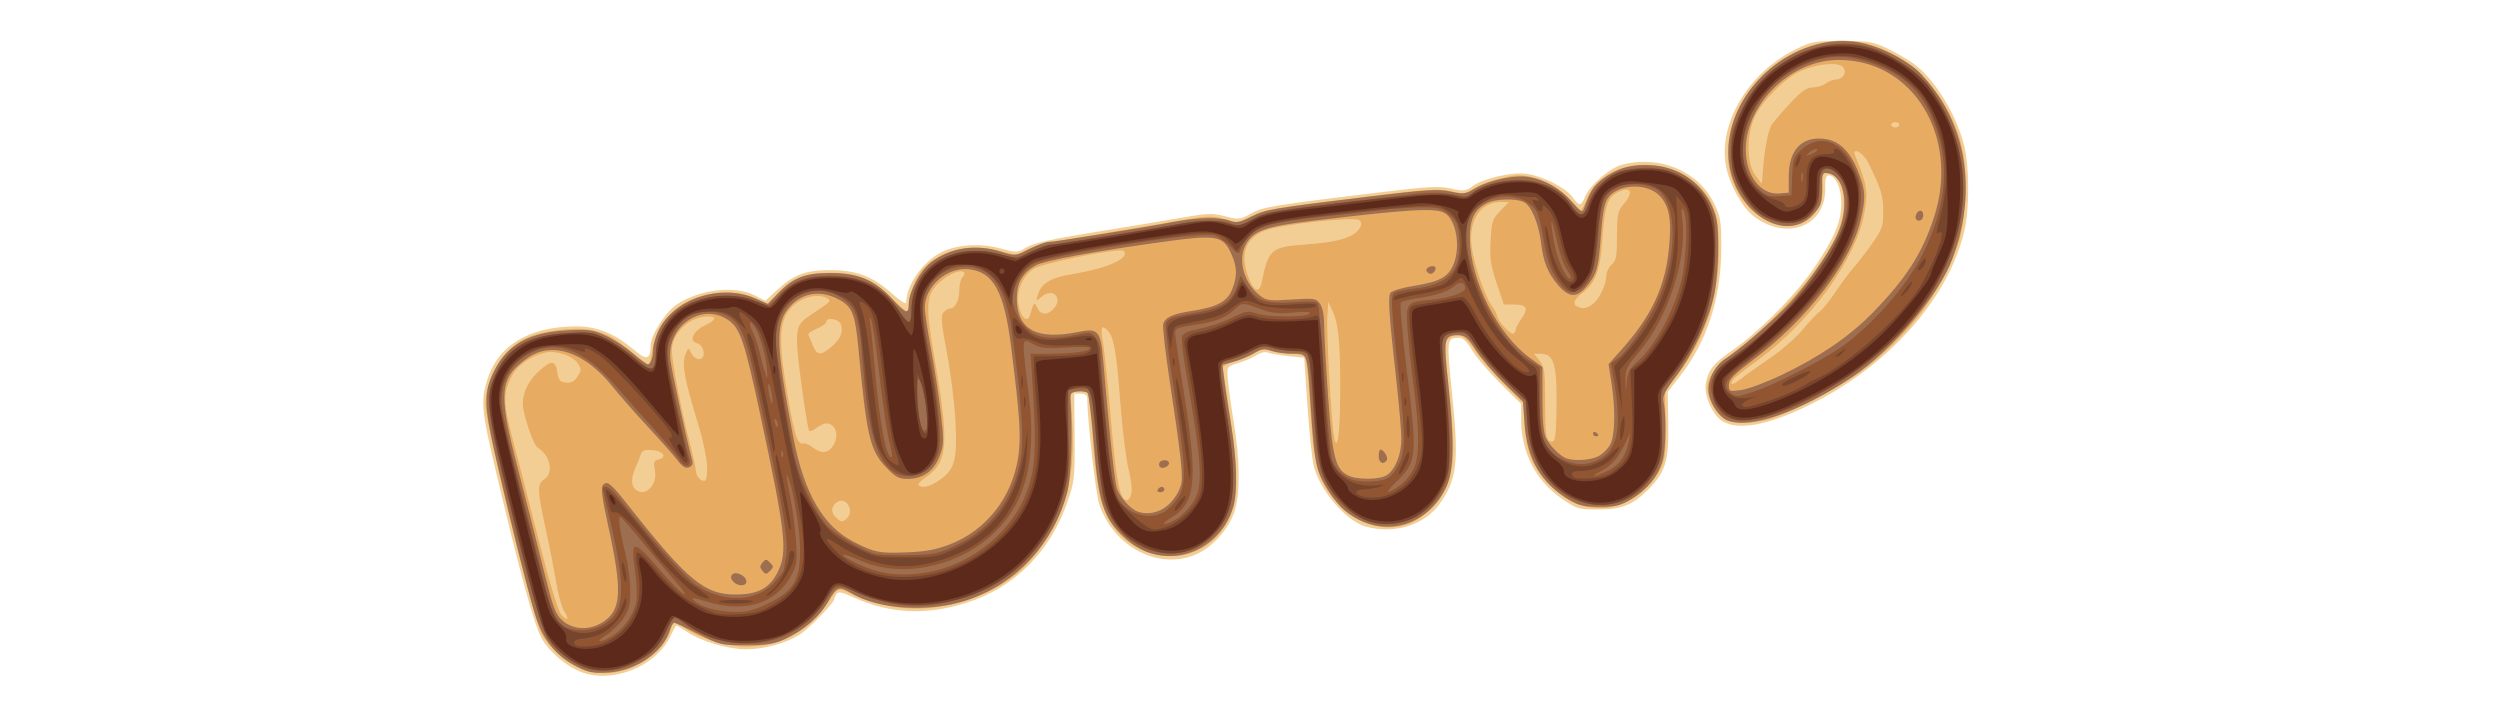 <?xml version="1.0" encoding="UTF-8" standalone="no"?>
<!-- Created with Inkscape (http://www.inkscape.org/) -->

<svg
   version="1.1"
   id="svg1"
   width="939"
   height="266"
   viewBox="0 0 939 266"
   xmlns="http://www.w3.org/2000/svg"
   xmlns:svg="http://www.w3.org/2000/svg">
  <defs
     id="defs1" />
  <g
     id="g1">
    <g
       id="g2"
       transform="translate(-4.042,2.081)">
      <path
         style="fill:#f2ce95"
         d="m 222.703,250.463 c -5.805,-2.14 -12.144,-7.443 -15.115,-12.645 -2.925,-5.121 -8.092,-23.969 -17.691,-64.529 -4.888,-20.655 -5.263,-24.603 -3.042,-32.081 4.005,-13.485 15.707,-20.669 33.721,-20.701 7.731,-0.014 14.523,2.776 21.685,8.906 4.636,3.968 6.069,3.588 6.12,-1.624 0.039,-3.94 5.648,-12.735 9.928,-15.567 8.501,-5.625 21.772,-7.159 29.192,-3.374 l 4.035,2.058 4.486,-4.135 c 6.186,-5.702 10.43,-7.322 19.365,-7.394 10.027,-0.08 16.22,2.18 23.326,8.514 3.121,2.782 5.677,4.459 5.68,3.728 0.027,-6.526 6.165,-15.346 13.164,-18.916 5.751,-2.934 14.641,-3.532 22.178,-1.492 6.208,1.68 6.378,1.673 9.951,-0.435 2.61,-1.54 9.496,-3.089 24.418,-5.493 11.431,-1.841 26.183,-4.286 32.783,-5.433 10.814,-1.879 12.528,-1.948 17.343,-0.695 5.102,1.328 5.535,1.283 9.616,-0.998 4.547,-2.541 7.621,-3.05 47.989,-7.939 18.719,-2.267 22.722,-2.485 27.207,-1.481 4.78,1.07 5.513,0.991 8.052,-0.861 4.047,-2.952 14.758,-5.431 20.242,-4.685 6.115,0.832 14.637,5.119 17.278,8.69 2.689,3.637 3.232,3.63 4.763,-0.067 1.756,-4.239 9.127,-10.686 13.656,-11.944 14.177,-3.936 29.085,2.314 34.915,14.638 2.426,5.129 2.66,6.673 2.601,17.208 -0.103,18.343 -5.413,34.615 -15.489,47.463 l -4.62,5.891 0.22,12.109 c 0.253,13.903 -1.105,18.253 -7.738,24.793 -5.801,5.72 -9.88,7.316 -18.692,7.316 -7.298,0 -7.93,-0.188 -13.5,-4.011 -9.842,-6.756 -15.343,-17.417 -15.343,-29.738 v -5.886 l -7.889,-7.815 c -4.339,-4.298 -9.107,-9.893 -10.595,-12.432 -1.899,-3.241 -3.348,-4.612 -4.861,-4.602 -4.683,0.033 -4.72,0.347 -2.565,21.388 2.607,25.445 1.827,32.01 -4.899,41.211 -5.737,7.848 -16.981,11.237 -27.546,8.304 -7.389,-2.052 -17.378,-13.736 -19.595,-22.919 -0.597,-2.475 -1.643,-12.6 -2.323,-22.5 l -1.236,-18 -5.995,-0.627 c -3.298,-0.345 -6.747,-0.941 -7.665,-1.326 -0.963,-0.403 -2.75,0.009 -4.224,0.974 -1.405,0.921 -4.479,2.252 -6.831,2.96 -4.256,1.28 -4.275,1.307 -3.998,5.652 0.153,2.401 1.164,9.766 2.246,16.366 2.375,14.487 2.52,26.304 0.409,33.413 -1.921,6.469 -8.175,13.614 -14.303,16.341 -14.057,6.257 -31.138,-2.494 -36.605,-18.755 -1.334,-3.966 -4.448,-31.411 -4.511,-39.75 -0.009,-1.182 -0.8,-1.75 -2.439,-1.75 h -2.426 l 0.126,16.25 c 0.119,15.303 -0.035,16.716 -2.628,24.25 -6.487,18.845 -19.99,32.363 -38.017,38.057 -15.193,4.8 -28.92,4.114 -42.555,-2.125 -4.218,-1.93 -5.606,-2.199 -6.235,-1.208 -0.445,0.701 -0.816,1.564 -0.824,1.917 -0.033,1.392 -9.602,11.204 -13.05,13.38 -5.13,3.239 -13.323,5.478 -20.041,5.478 -6.889,0 -17.019,-2.988 -22.252,-6.563 -2.105,-1.438 -3.962,-2.463 -4.127,-2.276 -0.165,0.186 -1.235,2.195 -2.378,4.463 -5.497,10.904 -21.466,17.247 -32.851,13.05 z m 428.533,-94.194 c -3.742,-2.033 -7.246,-9.644 -6.515,-14.15 0.82,-5.056 2.872,-7.712 9.414,-12.188 10.582,-7.24 24.912,-21.727 31.816,-32.164 7.502,-11.341 9.611,-16.504 9.675,-23.685 0.049,-5.494 -2.145,-10.293 -4.705,-10.293 -1.042,0 -1.393,1.264 -1.316,4.75 0.311,14.215 -14.246,20.061 -26.717,10.729 -4.46,-3.337 -9.383,-12.247 -10.607,-19.198 -2.813,-15.97 8.498,-34.863 26.086,-43.573 6.109,-3.025 7.108,-3.208 17.5,-3.208 9.891,0 11.613,0.278 16.797,2.707 3.177,1.489 7.705,4.092 10.063,5.785 7.945,5.706 16.376,19.459 19.156,31.248 1.899,8.056 1.891,23.499 -0.017,31.592 -6.184,26.234 -29.813,52.187 -60.578,66.538 -14.197,6.622 -24.151,8.315 -30.051,5.11 z"
         id="path7" />
      <path
         style="fill:#e8ab62"
         d="m 221.387,248.713 c -5.416,-2.446 -11.479,-8.087 -14.054,-13.073 -3.164,-6.128 -20.946,-78.753 -20.946,-85.547 0,-10.19 6.563,-21.009 15.261,-25.156 5.625,-2.682 17.892,-4.276 23.975,-3.116 5.96,1.137 8.874,2.692 15.757,8.408 3.021,2.509 5.806,4.561 6.189,4.561 0.383,0 1.008,-2.138 1.389,-4.75 0.933,-6.398 3.48,-11.159 8.298,-15.512 7.379,-6.667 21.785,-8.824 30.534,-4.573 l 4.456,2.165 4.405,-4.532 c 5.432,-5.589 10.056,-7.28 19.737,-7.215 9.549,0.064 15.923,2.741 22.554,9.473 2.679,2.72 5.225,4.945 5.658,4.945 0.433,0 0.788,-1.068 0.788,-2.374 0,-3.64 2.813,-10.796 5.284,-13.442 6.69,-7.165 17.921,-9.778 29.064,-6.762 6.203,1.679 6.381,1.672 9.932,-0.424 2.581,-1.523 9.574,-3.1 24.418,-5.506 11.441,-1.855 26.175,-4.306 32.742,-5.447 11.046,-1.92 12.331,-1.962 17.156,-0.559 5.093,1.481 5.333,1.455 10.208,-1.074 5.305,-2.752 7.464,-3.114 47.643,-7.982 18.788,-2.276 22.711,-2.488 27.246,-1.473 4.828,1.08 5.554,1.004 8.179,-0.866 3.077,-2.191 12.848,-5.09 17.155,-5.09 6.35,0 13.418,3.141 18.225,8.098 2.614,2.696 4.98,4.902 5.258,4.902 0.278,0 1.229,-1.81 2.115,-4.023 6.047,-15.113 29.642,-17.595 42.587,-4.48 5.388,5.459 7.187,11.737 7.022,24.503 -0.224,17.267 -5.215,32.274 -15.059,45.272 l -5.128,6.772 0.204,12.228 c 0.165,9.872 -0.139,12.999 -1.574,16.228 -3.81,8.57 -13.86,15.471 -22.561,15.49 -7.209,0.016 -12.048,-2.033 -18.157,-7.689 -7.242,-6.705 -9.992,-12.815 -10.685,-23.736 l -0.511,-8.065 -7.239,-7.182 c -3.981,-3.95 -8.902,-9.687 -10.935,-12.75 -3.859,-5.814 -6.391,-6.92 -9.886,-4.318 -1.569,1.168 -1.546,2.526 0.343,20.75 2.184,21.066 1.947,27.602 -1.282,35.242 -2.213,5.237 -8.161,11.19 -13.343,13.356 -8.419,3.518 -18.822,1.085 -25.922,-6.063 -8.963,-9.024 -10.47,-14.339 -12.056,-42.534 -0.387,-6.875 -1.15,-13.062 -1.696,-13.75 -0.546,-0.688 -2.895,-1.25 -5.221,-1.25 -2.326,0 -5.638,-0.491 -7.361,-1.092 -2.625,-0.915 -3.662,-0.768 -6.399,0.909 -1.797,1.1 -5.179,2.509 -7.517,3.131 -2.337,0.622 -4.249,1.675 -4.247,2.341 10e-4,0.666 1.126,8.382 2.5,17.145 4.078,26.02 3.114,36.981 -3.983,45.272 -11.552,13.496 -33.548,10.013 -41.991,-6.649 -2.952,-5.825 -4.207,-12.793 -5.588,-31.028 -0.603,-7.959 -1.313,-14.821 -1.577,-15.25 -0.265,-0.429 -1.871,-0.779 -3.569,-0.779 h -3.087 l 0.674,12.25 c 1.118,20.31 -2.386,33.72 -12.328,47.177 -7.1,9.611 -15.846,15.586 -28.554,19.509 -14.297,4.412 -28.19,3.561 -41.5,-2.542 -6.194,-2.84 -4.893,-3.47 -11.041,5.346 -6.123,8.781 -17.332,14.261 -29.17,14.261 -6.707,0 -16.909,-3.004 -21.987,-6.474 -4.559,-3.116 -5.431,-3.146 -6.166,-0.216 -2.125,8.467 -14.261,16.708 -24.547,16.667 -3.436,-0.013 -7.325,-0.805 -10.09,-2.055 z m -5.446,-21.201 c -0.883,-1.348 -2.23,-6.225 -2.993,-10.837 -0.763,-4.612 -2.551,-13.709 -3.974,-20.215 -3.132,-14.319 -3.211,-16.8 -0.587,-18.438 3.734,-2.332 2.375,-9.119 -2.395,-11.96 -1.623,-0.966 -5.605,-12.688 -5.605,-16.498 0,-4.406 2.348,-8.994 6.445,-12.591 4.444,-3.902 5.882,-3.705 6.555,0.897 0.411,2.815 0.976,3.475 3.187,3.731 1.982,0.229 3.128,-0.362 4.365,-2.25 1.548,-2.362 1.553,-2.751 0.065,-5.021 -1.878,-2.866 -8.248,-4.901 -12.33,-3.939 -5.091,1.201 -10.026,4.59 -12.128,8.329 -3.583,6.375 -3.599,10.393 -0.094,23.571 1.755,6.6 6.193,23.789 9.86,38.198 4.229,16.614 7.35,26.951 8.532,28.256 2.437,2.693 3.146,1.897 1.096,-1.231 z M 322.187,192.59 c 2.865,-2.865 -0.311,-8.227 -3.634,-6.135 -2.307,1.453 -2.57,3.788 -0.645,5.713 1.937,1.937 2.689,2.011 4.279,0.421 z m 106.796,-9.326 c 0.349,-1.389 -0.134,-5.552 -1.073,-9.25 -0.939,-3.698 -2.317,-14.824 -3.063,-24.724 -1.46,-19.394 -2.442,-24.91 -4.862,-27.331 -2.296,-2.296 -2.676,-1.145 -1.613,4.9 0.525,2.987 1.869,16.143 2.987,29.234 1.955,22.894 3.337,29.697 6.036,29.697 0.525,0 1.241,-1.137 1.589,-2.526 z m -180.007,-2.969 c 1.126,-1.719 1.438,-3.548 1.001,-5.878 -0.542,-2.887 -0.323,-3.463 1.493,-3.938 3.283,-0.859 1.698,-3.152 -2.418,-3.499 -2.838,-0.24 -3.818,0.104 -4.28,1.5 -0.329,0.996 -1.226,3.229 -1.992,4.962 -1.71,3.868 -1.774,6.568 -0.193,8.149 1.935,1.935 4.631,1.388 6.389,-1.296 z m 107.513,-1.774 c 6.126,-4.092 7.125,-7.457 6.452,-21.73 -0.324,-6.875 -1.77,-18.677 -3.214,-26.226 -2.139,-11.185 -2.39,-14.008 -1.36,-15.25 0.696,-0.838 1.869,-1.524 2.607,-1.524 1.878,0 3.413,-3.253 3.413,-7.234 0,-1.851 0.532,-3.898 1.183,-4.549 0.651,-0.651 0.897,-1.47 0.547,-1.82 -1.234,-1.234 -5.868,0.703 -9.377,3.919 -4.849,4.444 -5.158,8.6 -1.981,26.684 5.907,33.63 5.47,40.639 -2.891,46.32 -1.908,1.297 -3.172,2.655 -2.808,3.019 1.257,1.257 4.045,0.653 7.43,-1.609 z m -86.88,-5.837 c -0.153,-2.966 -1.585,-9.668 -3.182,-14.893 -5.221,-17.079 -6.365,-23.122 -5.018,-26.5 1.185,-2.973 1.206,-2.98 2.24,-0.75 0.574,1.238 1.905,2.25 2.958,2.25 2.797,0 2.057,-5.224 -0.845,-5.96 -3.118,-0.791 -1.366,-4.599 3.094,-6.726 4.15,-1.979 4.552,-3.314 1,-3.314 -6.884,0 -13.468,6.266 -13.468,12.817 0,4.029 3.512,22.208 6.576,34.042 1.333,5.148 2.424,10.12 2.424,11.05 0,2.052 2.035,4.254 3.462,3.746 0.592,-0.21 0.918,-2.686 0.759,-5.763 z m 47.332,-7.336 c 1.893,-2.889 1.59,-6.45 -0.668,-7.865 -1.639,-1.027 -3.026,-0.681 -6.088,1.515 -0.936,0.672 -1.923,1 -2.193,0.73 -0.807,-0.807 -4.593,-28.062 -4.599,-33.106 -0.008,-6.596 0.526,-7.472 7.202,-11.81 5.668,-3.683 5.847,-3.923 3.766,-5.036 -2.799,-1.498 -8.023,-0.522 -11.393,2.128 -5.889,4.632 -6.805,11.102 -4.055,28.646 3.023,19.291 4.564,24.725 6.792,23.949 0.65,-0.226 2.255,0.421 3.567,1.439 3.245,2.518 5.759,2.324 7.669,-0.592 z m 190.465,-17.776 c 0.156,-19.358 -0.525,-27.731 -2.623,-32.282 l -1.845,-4 -0.357,5.5 c -0.379,5.838 1.471,39.13 2.497,44.959 1.14,6.474 2.214,-0.065 2.327,-14.178 z m 81.208,6.968 c 0.472,-19.222 -0.638,-23.75 -5.823,-23.75 h -2.55 l 2.073,2.635 c 1.841,2.341 2.073,4.006 2.073,14.918 0,13.087 0.398,15.447 2.607,15.447 1.074,0 1.445,-2.119 1.62,-9.25 z M 316.257,128.246 c 3.419,-2.877 4.559,-5.531 3.63,-8.456 -0.665,-2.096 -5.5,-2.93 -5.5,-0.949 0,0.578 -1.606,1.722 -3.569,2.542 -1.963,0.82 -3.396,1.81 -3.185,2.199 0.211,0.389 0.962,2.17 1.667,3.958 1.545,3.915 2.971,4.06 6.957,0.706 z M 573.387,121.635 c 0,-0.57 0.935,-2.35 2.078,-3.956 2.785,-3.912 2.053,-5.39 -2.669,-5.39 H 568.887 l -2.7,-8 c -2.274,-6.737 -2.635,-9.25 -2.284,-15.917 0.384,-7.306 0.665,-8.174 3.646,-11.25 l 3.231,-3.333 -2.946,0.004 c -7.63,0.01 -12.215,6.794 -11.086,16.402 0.761,6.472 4.893,18.736 7.588,22.521 1.128,1.585 2.052,3.34 2.052,3.9 0,1.674 5.109,7.223 6.091,6.616 0.5,-0.309 0.909,-1.028 0.909,-1.598 z m -182.565,-5.095 c 1.566,-5.252 1.706,-5.401 2.823,-3 1.284,2.759 3.849,2.893 6.174,0.324 3.699,-4.087 -0.515,-8.095 -4.64,-4.412 -2.026,1.809 -2.047,1.799 -1.345,-0.662 1.277,-4.473 4.759,-6.598 12.99,-7.926 13.158,-2.123 21.902,-6.068 19.273,-8.696 -1.301,-1.301 -30.881,4.607 -33.928,6.776 -5.145,3.663 -7.095,10.266 -4.808,16.281 1.033,2.717 2.838,3.403 3.46,1.315 z m 211.357,-4.317 c 2.475,-1.734 5.208,-7.453 5.208,-10.9 0,-1.223 0.9,-3.037 2,-4.033 1.716,-1.553 2,-3.08 2,-10.761 0,-8.088 0.241,-9.237 2.5,-11.922 3.97,-4.718 2.717,-7.015 -2.387,-4.376 -3.723,1.925 -4.774,5.286 -5.648,18.058 -0.765,11.178 -2.629,16.083 -7.473,19.664 -3.154,2.332 -3.828,4.332 -1.742,5.174 2.177,0.878 3.246,0.704 5.542,-0.905 z m -124.266,-8.183 c 2.619,-12.758 3.353,-13.358 17.597,-14.388 11.4,-0.824 17.201,-2.654 19.285,-6.085 0.75,-1.235 0.705,-2.064 -0.162,-2.93 -1.507,-1.507 -29.663,1.582 -35.516,3.895 -7.016,2.774 -9.274,8.381 -6.586,16.358 2.137,6.343 4.448,7.695 5.381,3.149 z m 172.987,50.582 c -2.993,-2.354 -5.514,-7.413 -5.514,-11.066 0,-4.043 3.327,-8.501 9.965,-13.354 16.395,-11.984 34.301,-32.818 39.254,-45.674 3.92,-10.176 1.881,-20.677 -4.189,-21.574 -2.086,-0.308 -2.232,-0.025 -1.811,3.5 1.062,8.888 -4.66,16.354 -12.504,16.313 -12.308,-0.064 -22.88,-12.354 -23.069,-26.819 -0.26,-19.809 16.176,-38.585 36.983,-42.25 21.812,-3.842 44.972,14.206 50.951,39.705 2.303,9.82 1.537,27.554 -1.572,36.387 -6.523,18.536 -18.517,34.228 -36.509,47.768 -7.961,5.992 -28.675,16.522 -35.693,18.146 -7.562,1.75 -13.167,1.377 -16.294,-1.082 z m 18.013,-22.241 c 4.414,-3.012 9.945,-7.835 12.29,-10.718 2.345,-2.883 5.147,-5.86 6.226,-6.616 1.079,-0.756 3.823,-4.161 6.098,-7.566 2.275,-3.405 5.355,-7.542 6.846,-9.192 1.491,-1.65 4.579,-5.661 6.862,-8.913 3.778,-5.38 4.152,-6.467 4.152,-12.062 0,-5.936 -0.834,-8.616 -5.763,-18.513 -1.846,-3.708 -6.22,-5.879 -4.76,-2.363 4.415,10.635 4.836,13.172 3.501,21.099 -2.898,17.212 -19.802,40.71 -39.978,55.575 -9.051,6.668 -10,7.503 -10,8.796 0,0.626 1.462,-0.029 3.25,-1.456 1.788,-1.427 6.862,-5.059 11.276,-8.07 z m -2.824,-68.841 c 0.55,-8.833 1.974,-16.602 3.447,-18.803 0.9,-1.346 4.065,-5.034 7.032,-8.197 4.177,-4.452 6.064,-5.757 8.357,-5.782 1.629,-0.017 3.835,-0.692 4.903,-1.5 1.068,-0.808 2.7,-1.468 3.628,-1.468 2.785,0 4.435,-2.688 2.834,-4.617 -1.722,-2.075 -9.478,-1.391 -15.903,1.402 -5.64,2.452 -14.219,10.971 -17.154,17.035 -3.228,6.667 -3.241,17.425 -0.027,21.931 1.275,1.788 2.4,3.25 2.5,3.25 0.1,0 0.273,-1.462 0.384,-3.25 z m 51.298,-18.75 c 0,-0.55 -0.675,-1 -1.5,-1 -0.825,0 -1.5,0.45 -1.5,1 0,0.55 0.675,1 1.5,1 0.825,0 1.5,-0.45 1.5,-1 z"
         id="path6" />
      <path
         style="fill:#9e6e51"
         d="m 220.648,248.282 c -7.916,-4.02 -12.817,-10.224 -15.724,-19.902 -2.935,-9.775 -8.082,-30.309 -14.184,-56.59 -5.073,-21.848 -5.189,-26.443 -0.886,-34.935 4.846,-9.562 13.17,-14.115 27.147,-14.846 8.177,-0.428 9.705,-0.219 14.513,1.984 2.955,1.354 7.538,4.338 10.184,6.63 2.646,2.292 5.185,4.167 5.643,4.167 1.124,0 2.041,-2.586 2.068,-5.832 0.012,-1.468 0.857,-4.468 1.878,-6.668 5.556,-11.976 23.148,-17.976 36.218,-12.354 l 4.989,2.146 3.814,-3.969 c 5.667,-5.897 10.067,-7.618 19.546,-7.643 10.551,-0.028 16.756,2.594 23.436,9.903 5.074,5.552 6.091,5.802 6.108,1.5 0.016,-4.326 4.427,-12.416 8.436,-15.474 7.223,-5.509 16.688,-6.93 26.193,-3.934 5.305,1.672 5.324,1.67 10.602,-1 2.908,-1.471 6.181,-2.678 7.273,-2.68 2.326,-0.006 34.225,-5.104 46.346,-7.407 9.679,-1.839 17.827,-2.038 21.787,-0.532 2.31,0.878 3.626,0.63 7.815,-1.47 5.541,-2.779 7.595,-3.131 44.399,-7.6 21.843,-2.652 26.089,-2.917 30.606,-1.906 4.913,1.1 5.521,1.013 9.638,-1.376 5.165,-2.997 14.847,-4.982 19.857,-4.072 6.141,1.116 11.959,4.459 16.014,9.203 3.491,4.084 3.999,4.373 4.62,2.627 2.355,-6.624 3.689,-8.657 7.48,-11.403 5.482,-3.971 10.968,-5.398 18.468,-4.802 9.859,0.783 17.98,6.38 22.104,15.236 1.987,4.266 2.333,6.606 2.342,15.81 0.006,6.3 -0.659,13.803 -1.596,18 -2.13,9.547 -7.971,21.906 -14.315,30.286 -4.036,5.331 -5.032,7.359 -4.599,9.359 1.126,5.196 0.924,17.696 -0.358,22.197 -1.668,5.854 -5.938,11.075 -11.946,14.607 -3.898,2.292 -5.841,2.749 -11.676,2.749 -5.801,0 -7.785,-0.462 -11.584,-2.695 -10.376,-6.1 -15.691,-15.23 -16.632,-28.571 l -0.585,-8.295 -7.119,-6.928 c -3.916,-3.81 -8.685,-9.4 -10.599,-12.422 -2.983,-4.71 -3.926,-5.5 -6.607,-5.542 -5.387,-0.083 -5.647,1.118 -3.824,17.61 2.364,21.384 2.219,32.818 -0.493,38.952 -5.925,13.4 -20.357,19.031 -32.835,12.812 -5.539,-2.76 -8.696,-5.966 -12.842,-13.041 -3.441,-5.872 -4.007,-8.882 -5.331,-28.381 -1.516,-22.325 -1.079,-21 -6.917,-21 -2.657,0 -6.249,-0.494 -7.982,-1.098 -2.653,-0.925 -3.701,-0.773 -6.634,0.957 -1.916,1.131 -5.339,2.555 -7.606,3.165 l -4.122,1.11 0.703,5.683 c 0.387,3.125 1.558,10.858 2.604,17.183 2.099,12.697 2.442,24.533 0.874,30.177 -3.03,10.91 -13.085,18.843 -23.832,18.801 -7.134,-0.028 -12.748,-2.537 -18.464,-8.254 -6.696,-6.696 -8.45,-12.551 -10.196,-34.033 -0.809,-9.948 -1.866,-18.483 -2.351,-18.967 -0.484,-0.484 -2.173,-0.733 -3.752,-0.552 -2.373,0.271 -2.838,0.762 -2.68,2.828 0.904,11.782 0.323,29.206 -1.167,34.929 -5.01,19.253 -19.396,34.69 -37.948,40.718 -14.132,4.592 -33.215,3.384 -43.196,-2.735 -4.538,-2.782 -5.587,-2.418 -8.563,2.979 -3.107,5.635 -9.387,11.117 -16.399,14.316 -3.993,1.821 -6.734,2.249 -14.54,2.269 -9.357,0.024 -9.849,-0.092 -18.002,-4.226 -4.61,-2.337 -8.684,-4.25 -9.053,-4.25 -0.369,0 -1.159,1.478 -1.755,3.284 -2.646,8.016 -12.651,14.76 -22.896,15.431 -5.763,0.378 -7.391,0.074 -11.914,-2.223 z M 230.088,231.83 c 7.411,-4.519 7.869,-11.532 2.379,-36.448 -2.277,-10.334 -2.781,-14.249 -1.961,-15.237 1.572,-1.894 2.839,-0.856 9.942,8.145 21.883,27.733 28.3,33.016 40.011,32.937 8.339,-0.057 12.598,-2.344 15.678,-8.421 3.822,-7.54 3.061,-14.379 -6.62,-59.515 -5.913,-27.569 -7.479,-32.145 -12.05,-35.225 -10.01,-6.746 -23.2,2.552 -21.598,15.225 0.565,4.468 6.453,31.543 8.098,37.238 0.468,1.621 0.152,2.428 -1.146,2.926 -1.315,0.505 -2.478,-0.219 -4.363,-2.715 -1.414,-1.871 -6.354,-7.463 -10.977,-12.426 -4.624,-4.963 -10.693,-11.868 -13.487,-15.345 -10.389,-12.928 -22.715,-17.019 -31.837,-10.566 -10.567,7.475 -11.064,12.881 -3.766,40.899 2.864,10.993 7.16,27.863 9.546,37.488 3.872,15.615 4.67,17.796 7.41,20.25 3.787,3.391 9.935,3.721 14.741,0.79 z m 49.263,-15.583 c -0.894,-1.077 -0.963,-1.859 -0.23,-2.593 1.362,-1.362 5.265,0.617 5.265,2.67 0,1.933 -3.41,1.88 -5.035,-0.078 z m 11.077,-3.907 c -1.049,-1.264 -1.049,-1.837 0,-3.1 1.162,-1.4 1.436,-1.4 2.837,0 1.4,1.4 1.4,1.7 0,3.1 -1.4,1.4 -1.675,1.4 -2.837,0 z m 70.243,-9.891 c 13.722,-5.25 23.44,-17.557 25.782,-32.653 1.189,-7.664 0.724,-14.943 -2.682,-41.966 -2.565,-20.355 -6.602,-27.747 -15.711,-28.774 -8.333,-0.939 -16.674,6.344 -16.674,14.56 0,1.598 1.083,8.704 2.408,15.79 1.324,7.086 2.973,17.913 3.664,24.06 1.143,10.166 1.096,11.597 -0.523,15.835 -2.114,5.536 -6.267,8.48 -11.97,8.486 -3.322,0.003 -4.556,-0.658 -8.071,-4.327 -6.097,-6.363 -7.345,-11.72 -10.439,-44.79 -1.146,-12.251 -2.23,-15.22 -6.491,-17.776 -7.096,-4.258 -14.382,-3.369 -19.419,2.368 -5.413,6.165 -5.162,14.437 1.491,49.028 4.044,21.026 11.2,33.343 22.792,39.229 7.749,3.935 9.343,4.25 19.558,3.875 7.203,-0.265 11.141,-0.977 16.285,-2.945 z m 79.686,-13.144 c 3.284,-1.698 6.451,-5.827 7.359,-9.593 0.741,-3.074 -0.218,-11.652 -4.291,-38.38 -1.673,-10.977 -2.786,-20.765 -2.473,-21.751 0.798,-2.514 3.568,-3.77 10.738,-4.871 9.487,-1.457 13.307,-3.492 15.137,-8.066 2.024,-5.057 1.939,-8.419 -0.337,-13.43 -3.089,-6.802 -5.405,-7.222 -25.024,-4.537 -25.857,3.538 -45.308,7.129 -48.477,8.95 -4.935,2.835 -7.111,6.69 -7.05,12.489 0.122,11.608 7.435,15.617 22.842,12.523 7.866,-1.58 8.664,-0.646 9.678,11.329 2.088,24.654 4.095,43.656 4.95,46.869 0.921,3.461 4.968,8.154 7.976,9.249 2.762,1.005 6.075,0.716 8.971,-0.781 z m -1.471,-7.515 c 0.34,-0.55 1.041,-1 1.559,-1 0.518,0 0.941,0.45 0.941,1 0,0.55 -0.702,1 -1.559,1 -0.857,0 -1.281,-0.45 -0.941,-1 z m 0.5,-9.427 c 0,-0.928 0.855,-1.573 2.083,-1.573 2.437,0 2.093,2.337 -0.416,2.823 -0.987,0.191 -1.667,-0.319 -1.667,-1.25 z m 85.647,3.961 c 3.175,-2.224 5.353,-7.745 5.353,-13.573 0,-2.88 -0.866,-12.937 -1.924,-22.349 -2.693,-23.959 -3.157,-30.905 -2.168,-32.483 0.479,-0.765 4.472,-1.948 9.045,-2.681 9.453,-1.514 12.653,-3.262 14.631,-7.995 2.8,-6.702 0.973,-17.016 -3.433,-19.374 -3.623,-1.939 -13.133,-1.369 -49.419,2.961 -17.277,2.062 -21.956,3.64 -24.846,8.378 -3.524,5.779 -1.323,14.698 4.836,19.603 2.559,2.038 3.505,2.166 11.992,1.624 8.69,-0.555 9.301,-0.464 10.75,1.605 0.964,1.376 1.542,4.439 1.551,8.221 0.008,3.315 0.684,15.444 1.502,26.954 1.602,22.533 2.726,26.935 7.484,29.301 3.439,1.71 12.093,1.596 14.647,-0.193 z m -3.147,-7.035 c 0,-1.375 0.282,-2.5 0.628,-2.5 1.248,0 3.029,2.937 2.4,3.956 -1.199,1.94 -3.027,1.06 -3.027,-1.456 z m 17.996,-69.507 c -0.342,-0.554 0.101,-1.284 0.984,-1.624 1.915,-0.735 2.982,0.075 2.061,1.564 -0.83,1.344 -2.235,1.371 -3.045,0.059 z m 64.537,69.49 c 1.613,-0.834 3.616,-2.837 4.45,-4.45 1.801,-3.482 1.981,-13.159 0.431,-23.146 l -1.086,-6.996 4.336,-4.823 c 12.125,-13.488 17.222,-24.562 18.492,-40.178 0.774,-9.513 -0.044,-14.009 -3.239,-17.805 -4.605,-5.472 -16.212,-5.099 -19.974,0.642 -1.202,1.834 -1.953,5.961 -2.495,13.699 -0.862,12.325 -1.543,14.75 -5.44,19.381 -3.549,4.218 -6.488,4.121 -10.408,-0.344 -3.985,-4.539 -5.77,-8.884 -6.629,-16.141 -0.845,-7.137 -3.599,-13.784 -6.313,-15.236 -2.889,-1.546 -10.762,-1.342 -14.061,0.363 -4.725,2.443 -6.499,6.221 -6.363,13.551 0.291,15.637 10.439,35.708 22.514,44.527 l 4.75,3.469 v 12.051 c 0,8.402 0.425,12.869 1.405,14.752 1.549,2.977 5.263,6.642 7.595,7.494 2.982,1.09 9.162,0.674 12.033,-0.811 z M 602.387,160.731 c 0,-0.582 0.45,-0.781 1,-0.441 0.55,0.34 1,0.816 1,1.059 0,0.243 -0.45,0.441 -1,0.441 -0.55,0 -1,-0.477 -1,-1.059 z m 50.374,-4.926 c -2.728,-1.101 -5.937,-5.644 -6.798,-9.623 -1.008,-4.656 1.861,-10.88 6.27,-13.605 4.252,-2.628 14.307,-11.188 22.182,-18.884 6.667,-6.516 16.044,-19.646 19.707,-27.597 4.793,-10.403 2.972,-22.15 -3.585,-23.124 -1.999,-0.297 -2.15,0.107 -2.15,5.765 0,5.47 -0.328,6.442 -3.251,9.631 -11.326,12.358 -31.93,-2.718 -31.924,-23.359 0.007,-23.92 24.993,-45.068 48.695,-41.215 7.11,1.156 16.402,5.527 22.079,10.386 2.255,1.93 6.003,6.432 8.33,10.003 11.397,17.493 13.184,39.192 5.024,61.003 -5.049,13.494 -22.638,34.263 -37.455,44.227 -19.668,13.225 -38.632,19.822 -47.125,16.393 z m 20.461,-17.036 c 14.203,-6.785 25.535,-14.514 34.044,-23.221 12.743,-13.038 18.881,-22.608 23.255,-36.258 9.713,-30.309 -8.123,-59.227 -36.3,-58.855 -20.091,0.266 -37.958,20.814 -33.893,38.978 1.569,7.012 6.49,11.633 11.907,11.181 l 3.653,-0.305 0.003,-6.049 c 0.006,-9.945 4.838,-15.123 13.232,-14.177 5.858,0.66 10.038,4.831 13.134,13.107 2.524,6.747 2.598,9.012 0.57,17.62 -3.73,15.831 -20.044,37.046 -40.05,52.084 -7.578,5.696 -9.388,7.551 -9.388,9.622 0,2.479 0.157,2.544 4.67,1.926 2.569,-0.352 9.393,-2.896 15.164,-5.653 z m 50.342,-59.646 c 0.487,-2.509 2.823,-2.853 2.823,-0.416 0,1.228 -0.646,2.083 -1.573,2.083 -0.931,0 -1.441,-0.68 -1.25,-1.667 z"
         id="path5" />
      <path
         style="display:inline;fill:#915532"
         d="m 222.629,248.295 c -4.798,-2.085 -9.668,-6.07 -12.613,-10.32 -2.734,-3.946 -8.988,-26.596 -18.136,-65.686 -5.243,-22.402 -5.35,-26.184 -0.993,-35.09 4.523,-9.246 11.995,-13.302 26.044,-14.14 8.346,-0.498 9.657,-0.321 14.564,1.97 2.966,1.385 7.792,4.597 10.724,7.138 2.932,2.541 5.697,4.621 6.143,4.621 1.212,0 2.025,-2.717 2.025,-6.766 0,-4.876 3.426,-11.615 7.693,-15.132 6.992,-5.764 21.105,-7.738 29.166,-4.08 2.398,1.088 4.774,1.978 5.281,1.978 0.507,0 2.327,-1.602 4.046,-3.559 5.044,-5.745 10.025,-7.739 19.331,-7.74 11.823,-0.001 20.373,4.412 26.089,13.466 1.331,2.108 2.864,3.833 3.407,3.833 0.543,0 0.987,-2.039 0.987,-4.532 0,-15.86 15.122,-25.535 32.761,-20.96 6.777,1.758 6.8,1.757 11.265,-0.531 3.162,-1.62 10.485,-3.244 24.974,-5.539 11.275,-1.786 24.496,-3.965 29.381,-4.842 10.45,-1.878 17.092,-2.024 21.538,-0.474 2.796,0.975 3.831,0.792 7.899,-1.393 6.255,-3.36 4.039,-3.009 61.682,-9.764 5.631,-0.66 9.691,-0.589 13.709,0.24 4.992,1.03 5.941,0.969 7.55,-0.488 3.103,-2.809 10.414,-4.913 17.241,-4.962 8.366,-0.061 15.774,3.434 19.628,9.258 1.451,2.192 3.235,3.985 3.964,3.985 0.73,0 1.873,-1.823 2.541,-4.051 2.325,-7.759 9.657,-12.922 19.469,-13.709 11.332,-0.91 21.593,4.69 26.021,14.201 2.006,4.308 2.355,6.619 2.348,15.56 -0.013,18.305 -4.739,33.164 -14.855,46.71 l -5.618,7.522 0.356,11.907 c 0.335,11.205 0.201,12.224 -2.275,17.284 -9.381,19.174 -35.204,17.428 -44.777,-3.027 -2.267,-4.845 -3.131,-8.398 -3.559,-14.638 l -0.565,-8.24 -7.732,-7.568 c -4.253,-4.162 -9.17,-9.904 -10.926,-12.759 -2.781,-4.52 -3.611,-5.191 -6.417,-5.191 -1.773,0 -4.03,0.59 -5.015,1.31 -1.717,1.256 -1.721,1.955 -0.08,16.75 2.219,20.008 2.244,33.199 0.072,38.396 -2.619,6.269 -6.137,10.143 -11.751,12.94 -12.454,6.206 -25.426,1.08 -33.076,-13.071 -2.923,-5.407 -3.911,-11.976 -5.311,-35.326 -0.379,-6.325 -1.14,-12.062 -1.689,-12.75 -0.55,-0.688 -2.805,-1.25 -5.011,-1.25 -2.206,0 -5.732,-0.515 -7.834,-1.145 -3.416,-1.023 -4.386,-0.867 -9.116,1.464 -2.911,1.435 -6.531,2.859 -8.043,3.164 -3.426,0.691 -3.426,0.673 -0.247,20.951 4.02,25.649 3.038,35.634 -4.309,43.782 -12.993,14.411 -35.809,7.933 -41.796,-11.869 -0.806,-2.666 -2.147,-12.914 -2.981,-22.773 -0.833,-9.859 -1.744,-18.296 -2.025,-18.75 -0.837,-1.354 -8.379,-0.976 -8.499,0.425 -0.059,0.688 -0.025,8.225 0.076,16.75 0.168,14.2 -0.033,16.184 -2.407,23.657 -6.587,20.743 -22.617,34.664 -44.877,38.974 -10.501,2.033 -19.971,1.016 -30.041,-3.226 -10.05,-4.234 -9.68,-4.302 -14.149,2.603 -7.311,11.298 -19.353,16.948 -33.337,15.642 -6.465,-0.604 -15.18,-3.95 -19.845,-7.619 -1.42,-1.117 -2.959,-2.031 -3.42,-2.031 -0.461,0 -1.814,2.27 -3.007,5.043 -4.978,11.572 -20.651,18.24 -31.644,13.462 z m 11.836,-11.78 c 4.257,-2.869 7.673,-7.892 8.56,-12.588 0.378,-2.001 0.167,-7.219 -0.468,-11.596 -1.75,-12.053 -0.636,-12.032 9.747,0.189 3.379,3.977 7.143,7.761 8.363,8.409 1.391,0.738 0.44,-0.842 -2.546,-4.231 -2.621,-2.975 -8.165,-9.565 -12.321,-14.644 -4.156,-5.079 -8.023,-9.524 -8.594,-9.877 -1.22,-0.754 -0.483,4.819 1.932,14.612 0.882,3.575 1.616,9.425 1.632,13 0.024,5.441 -0.411,7.147 -2.668,10.469 -1.484,2.183 -4.389,4.993 -6.456,6.245 -2.067,1.251 -3.038,2.278 -2.156,2.281 0.881,0.003 3.12,-1.018 4.976,-2.269 z m -4.065,-3.854 c 8.65,-4.862 9.067,-13.217 2.107,-42.201 -2.517,-10.481 -2.458,-9.671 -0.704,-9.671 0.779,0 2.907,1.913 4.729,4.25 11.398,14.62 24.749,29.705 28.723,32.454 10.177,7.041 22.81,6.714 29.567,-0.765 1.961,-2.17 3.584,-4.282 3.608,-4.693 0.024,-0.411 0.42,-2.697 0.881,-5.08 1,-5.172 -0.575,-15.054 -7.912,-49.667 -5.66,-26.701 -7.105,-32.154 -9.668,-36.493 -2.438,-4.127 -7.539,-6.358 -13.101,-5.731 -5.668,0.639 -9.13,3.162 -12.055,8.783 -1.882,3.617 -2.196,5.37 -1.693,9.441 0.55,4.45 6.411,31.444 8.088,37.25 0.863,2.988 -2.062,3.093 -3.647,0.132 -0.624,-1.165 -4.802,-6.194 -9.285,-11.176 -4.483,-4.982 -11.179,-12.54 -14.88,-16.796 -12.242,-14.08 -23.062,-17.734 -33.453,-11.298 -6.087,3.77 -9.318,9.711 -9.318,17.131 0,3.458 2.494,15.105 6.873,32.093 3.78,14.665 7.889,30.939 9.13,36.164 2.479,10.435 4.769,15.104 8.229,16.772 3.705,1.786 9.699,1.395 13.781,-0.899 z m 62.779,-8.405 c 9.032,-4.518 11.419,-8.678 11.375,-19.824 -0.027,-6.916 -1.983,-19.521 -4.056,-26.144 -1.447,-4.622 -1.271,-1.393 0.341,6.27 0.798,3.796 1.756,10.93 2.128,15.855 0.596,7.896 0.431,9.433 -1.393,13.009 -5.701,11.174 -17.544,15 -32.256,10.421 -5.022,-1.563 -5.951,-1.648 -4.736,-0.433 2.48,2.48 8.909,4.287 15.421,4.333 5.053,0.036 7.342,-0.57 13.176,-3.489 z m 62.186,-12.024 c 14.908,-3.514 28.584,-14.99 33.903,-28.45 3.613,-9.143 4.118,-16.244 2.756,-38.744 l -0.862,-14.25 7.362,-0.011 c 8.626,-0.013 14.862,-0.898 14.862,-2.109 0,-0.472 -3.955,-0.578 -8.789,-0.234 -7.071,0.502 -9.407,0.304 -11.95,-1.011 -5.153,-2.665 -4.985,-4.112 -2.192,18.865 3.075,25.298 -1.34,41.553 -14.401,53.029 -13.664,12.005 -33.978,15.757 -49.071,9.063 -6.955,-3.085 -8.717,-2.722 -2.443,0.503 9.932,5.106 19.131,6.105 30.825,3.349 z m 8.022,-9.589 c 13.288,-6.279 21.798,-17.949 24.158,-33.132 1.173,-7.544 -0.051,-23.758 -3.655,-48.445 -2.39,-16.371 -8.502,-23.88 -18.711,-22.99 -5.709,0.498 -10.774,4.048 -13.265,9.296 -1.989,4.191 -1.734,8.6 1.451,25.105 3.21,16.636 4.477,30.847 3.146,35.289 -2.508,8.372 -11.737,11.744 -17.915,6.545 -5.817,-4.894 -8.822,-16.833 -10.703,-42.523 -0.944,-12.888 -2.245,-17.602 -5.65,-20.467 -11.612,-9.771 -26.824,-1.686 -26.851,14.271 -0.007,4.19 4.37,31.415 6.955,43.257 2.046,9.376 6.854,19.832 11.976,26.046 2.766,3.355 12.195,9.131 17.918,10.975 1.455,0.469 7.37,0.732 13.145,0.584 9.662,-0.247 11.098,-0.551 18,-3.812 z m 82.71,-9.819 c 1.765,-1.076 4.434,-3.807 5.93,-6.067 4.069,-6.148 3.669,-13.569 -2.707,-50.219 -1.029,-5.913 -1.61,-11.429 -1.291,-12.259 0.318,-0.83 1.767,-1.775 3.219,-2.1 8.434,-1.89 11.156,-2.768 15.933,-5.137 4.683,-2.322 5.671,-2.488 8.571,-1.44 4.113,1.487 19.278,1.574 20.18,0.115 0.46,-0.745 -1.424,-0.869 -6.191,-0.407 -5.209,0.505 -7.932,0.266 -11.353,-0.996 -7.582,-2.796 -7.784,-2.807 -10.185,-0.542 -3.747,3.535 -7.247,4.942 -15.262,6.134 -6.276,0.933 -7.553,1.436 -7.553,2.972 0,1.017 1.605,11.875 3.567,24.128 5.062,31.614 4.166,39.828 -4.939,45.286 -2.271,1.361 -3.454,2.477 -2.629,2.481 0.825,0.003 2.944,-0.875 4.71,-1.952 z m -4.819,-2.63 c 1.485,-0.877 3.804,-3.212 5.154,-5.188 3.34,-4.89 3.101,-11.557 -1.468,-40.847 -1.984,-12.721 -3.341,-23.824 -3.016,-24.673 0.764,-1.991 2.304,-2.543 11.663,-4.177 9.33,-1.63 13.13,-4.088 15.004,-9.709 l 1.389,-4.166 2.288,3.701 c 3.589,5.807 6.948,7.034 17.255,6.302 6.277,-0.446 8.947,-0.284 9.477,0.574 0.406,0.657 1.537,13.567 2.513,28.689 0.976,15.122 2.3,28.762 2.942,30.312 2.086,5.036 6.408,7.778 12.234,7.763 7.703,-0.02 9.491,-0.818 12.204,-5.449 3.095,-5.281 3.179,-10.498 0.546,-33.925 -2.912,-25.914 -3.161,-30.304 -1.781,-31.405 0.662,-0.529 3.904,-1.259 7.204,-1.623 13.221,-1.458 18.053,-6.567 17.305,-18.301 -0.373,-5.858 -0.755,-6.85 -3.627,-9.416 -2.854,-2.55 -3.95,-2.868 -9.876,-2.868 -3.667,0 -10.522,0.439 -15.234,0.975 -4.712,0.536 -15.093,1.696 -23.068,2.577 -18.432,2.037 -24.09,3.577 -27.344,7.445 -1.385,1.646 -2.804,3.894 -3.154,4.997 -0.589,1.857 -0.876,1.751 -3.873,-1.426 -1.78,-1.887 -4.517,-3.753 -6.082,-4.146 -5.783,-1.452 -61.802,7.52 -67.797,10.858 -4.104,2.285 -7.75,8.465 -7.75,13.134 0,4.066 2.82,9.347 6.485,12.142 3.639,2.776 9,3.176 17.656,1.32 4.912,-1.053 5.353,-0.984 7.049,1.111 1.091,1.347 1.809,3.869 1.809,6.35 0,4.729 2.588,32.643 4.031,43.467 0.535,4.017 1.669,8.649 2.52,10.294 3.158,6.106 11.61,8.693 17.341,5.308 z m 88.211,-9.668 c 1.869,-1.245 4.298,-4.057 5.398,-6.25 2.44,-4.864 2.433,-13.883 -0.024,-32.487 -0.908,-6.875 -1.891,-16.168 -2.184,-20.651 -0.62,-9.488 -0.424,-9.721 8.929,-10.638 6.939,-0.68 12.779,-2.67 12.779,-4.353 0,-2.091 -2.034,-2.637 -3.815,-1.026 -2.434,2.203 -6.841,3.729 -13.58,4.704 -3.242,0.469 -6.285,1.243 -6.762,1.72 -0.491,0.491 0.482,11.681 2.237,25.739 3.926,31.453 3.722,34.081 -3.168,40.754 -5.298,5.13 -5.224,6.093 0.191,2.487 z m 78.354,-5.716 c 4.491,-2.174 6.992,-5.656 7.916,-11.021 l 0.603,-3.5 -1.585,3.483 c -2.576,5.661 -5.317,8.929 -9.219,10.99 -4.83,2.551 -2.966,2.591 2.287,0.048 z m -2.342,-4.772 c 6.156,-3.579 7.636,-12.079 4.906,-28.174 l -1.26,-7.425 2.561,-1.866 c 3.553,-2.588 11.205,-13.547 14.753,-21.13 7.786,-16.638 7.752,-37.572 -0.069,-42.426 -3.472,-2.155 -10.203,-2.59 -14.207,-0.917 -5.729,2.394 -6.949,5.207 -7.831,18.062 -0.867,12.627 -3.122,18.829 -7.586,20.863 -3.285,1.497 -5.063,0.385 -8.683,-5.435 -1.925,-3.093 -3.238,-7.2 -4.196,-13.117 -0.767,-4.738 -1.866,-9.495 -2.442,-10.572 -4.525,-8.455 -19.032,-8.19 -24.693,0.451 -7.057,10.771 6.707,45.515 21.808,55.048 l 3.825,2.414 v 12.086 c 0,16.021 1.955,20.312 10.684,23.451 4.162,1.497 8.359,1.053 12.431,-1.314 z m -307.431,-2.437 c -0.319,-0.798 -0.556,-0.561 -0.604,0.604 -0.043,1.054 0.193,1.645 0.525,1.312 0.332,-0.332 0.368,-1.195 0.079,-1.917 z m 39.976,-3.955 c -0.803,-2.947 -2.464,-14.132 -3.691,-24.857 -1.227,-10.725 -2.651,-20.175 -3.163,-21 -0.66,-1.064 -0.768,-0.726 -0.37,1.163 0.308,1.465 1.036,8.44 1.617,15.5 1.75,21.261 4.696,36.923 6.589,35.03 0.263,-0.263 -0.179,-2.889 -0.982,-5.836 z m 14.341,-7.174 c 0,-4.913 -2.007,-15.035 -3.208,-16.184 -1.142,-1.092 -0.482,14.545 0.75,17.75 1.099,2.86 2.458,1.994 2.458,-1.566 z m -56.832,-0.915 c -0.742,-0.742 -0.872,-0.352 -0.437,1.312 0.354,1.352 0.807,1.806 1.057,1.057 0.24,-0.721 -0.038,-1.787 -0.619,-2.368 z m -1.724,-10.213 c -0.376,-2.007 -0.885,-3.449 -1.129,-3.204 -0.244,0.244 -0.136,2.086 0.24,4.093 0.376,2.007 0.885,3.449 1.129,3.204 0.244,-0.244 0.136,-2.086 -0.24,-4.093 z m 325.094,-11.455 c 6.611,-5.805 13.62,-18.512 16.489,-29.894 2.124,-8.428 2.661,-24.673 0.899,-27.207 -0.752,-1.081 -0.864,-0.059 -0.403,3.662 1.859,14.992 -5.396,37.016 -16.446,49.926 -4.573,5.342 -5.044,6.345 -4.894,10.412 l 0.166,4.5 0.38,-4.195 c 0.296,-3.266 1.139,-4.861 3.809,-7.205 z m -327.064,0.65 c -0.723,-5.328 -2.985,-12.205 -4.776,-14.524 -1.692,-2.19 -1.918,-0.55 -0.344,2.495 0.827,1.598 2.283,6.14 3.237,10.093 0.954,3.953 1.928,7.187 2.165,7.187 0.237,0 0.109,-2.362 -0.283,-5.25 z M 592.548,99.118 c -1.109,-1.556 -2.774,-6.341 -3.7,-10.633 -2.124,-9.839 -2.849,-9.528 -1.11,0.477 1.177,6.768 4.978,14.832 6.347,13.464 0.263,-0.263 -0.428,-1.752 -1.537,-3.308 z m 59.678,55.146 c -1.607,-0.873 -3.332,-3.202 -4.355,-5.878 -2.624,-6.871 -0.997,-10.39 7.852,-16.979 17.582,-13.092 31.919,-29.446 39.01,-44.496 5.087,-10.797 3.981,-21.735 -2.551,-25.231 -3.214,-1.72 -4.794,0.594 -4.794,7.02 0,4.721 -0.46,6.217 -2.762,8.974 -5.762,6.902 -17.961,4.739 -24.169,-4.283 -4.869,-7.077 -6.245,-11.249 -6.245,-18.931 0,-6.149 0.483,-7.948 4.093,-15.232 10.061,-20.303 33.322,-30.188 52.033,-22.111 6.657,2.874 15.271,9.206 18.494,13.597 18.043,24.58 16.692,55.916 -3.591,83.276 -18.446,24.883 -59.58,47.572 -73.015,40.276 z m 11.324,-9.529 c 7.054,-2.376 24.61,-11.316 31.41,-15.995 11.919,-8.2 25.217,-23.272 31.277,-35.448 9.506,-19.1 10.501,-35.955 3.078,-52.161 -4.988,-10.89 -13.441,-17.481 -26.791,-20.89 -8.07,-2.061 -15.609,-0.916 -24.232,3.68 -18.066,9.629 -25.587,33.12 -14.237,44.469 3.143,3.143 3.98,3.471 8.167,3.201 l 4.665,-0.301 0.292,-7.184 c 0.277,-6.8 0.479,-7.348 3.785,-10.25 6.386,-5.607 14.313,-3.164 18.863,5.815 3.567,7.039 4.066,11.745 2.157,20.326 -3.699,16.628 -19.437,36.845 -42.097,54.08 -7.466,5.678 -9.188,9.005 -5.904,11.407 2.3,1.682 2.366,1.677 9.566,-0.749 z m 17.531,-81.676 c -0.254,-0.973 -0.478,-0.419 -0.498,1.231 -0.02,1.65 0.187,2.446 0.461,1.769 0.274,-0.677 0.291,-2.027 0.037,-3 z m 5.322,-9.097 c -0.666,-0.222 -1.955,0.355 -2.863,1.283 -1.546,1.579 -1.469,1.605 1.212,0.404 1.575,-0.706 2.318,-1.465 1.652,-1.687 z"
         id="path4" />
      <path
         style="display:inline;fill:#76452e"
         d="m 223.84,248.463 c -5.55,-2.138 -10.014,-5.534 -13.312,-10.126 -2.792,-3.887 -4.304,-8.719 -10.577,-33.792 -13.584,-54.295 -13.938,-56.655 -9.881,-65.756 4.489,-10.069 12.677,-14.884 26.741,-15.723 8.791,-0.524 9.846,-0.378 14.771,2.044 2.917,1.435 7.677,4.694 10.577,7.242 6.38,5.605 8.227,5.371 8.227,-1.043 0,-16.717 20.086,-27.205 38.258,-19.976 l 4.758,1.893 2.991,-3.629 c 4.547,-5.516 10.178,-7.808 19.184,-7.808 12.415,0 19.878,3.725 26.164,13.059 3.651,5.422 4.644,5.427 4.652,0.025 0.026,-16.477 14.905,-26.205 32.931,-21.53 l 6.791,1.761 5.333,-2.657 c 2.933,-1.462 6.257,-2.66 7.386,-2.662 2.38,-0.006 34.121,-5.071 46.414,-7.407 9.936,-1.888 15.047,-1.996 20.274,-0.43 3.508,1.051 4.331,0.906 8.869,-1.564 4.382,-2.385 8.012,-3.096 29.249,-5.73 28.973,-3.593 43.422,-4.522 47.614,-3.06 2.532,0.883 3.45,0.734 5.52,-0.894 3.971,-3.123 10.354,-4.91 17.542,-4.91 8.578,0 16.01,3.441 19.799,9.165 3.141,4.746 5.031,4.599 6.789,-0.528 0.729,-2.125 2.598,-5.202 4.154,-6.839 4.715,-4.961 8.039,-6.195 16.829,-6.249 7.068,-0.043 8.632,0.301 13.423,2.951 10.625,5.878 13.651,13.28 12.786,31.273 -0.897,18.655 -6.077,32.002 -17.8,45.867 -2.618,3.096 -2.648,3.302 -2.143,14.741 0.628,14.235 -0.637,18.353 -7.657,24.919 -8.949,8.371 -20.229,8.609 -30.785,0.649 -7.243,-5.461 -11.056,-13.43 -11.94,-24.95 l -0.652,-8.5 -7.209,-7 c -3.965,-3.85 -8.989,-9.7 -11.165,-13 -3.706,-5.621 -4.174,-5.979 -7.407,-5.673 -6.271,0.594 -6.407,1.139 -4.573,18.338 0.9,8.434 1.633,19.684 1.629,24.998 -0.006,8.948 -0.248,10.129 -3.269,15.965 -3.9,7.534 -9.95,11.898 -17.5,12.624 -7.808,0.75 -13.065,-1.24 -18.788,-7.114 -8.39,-8.61 -9.4,-11.703 -11.071,-33.88 -1.915,-25.428 -1.421,-23.757 -7.031,-23.757 -2.538,0 -6.368,-0.525 -8.511,-1.167 -3.413,-1.023 -4.357,-0.91 -7.616,0.907 -2.046,1.141 -5.633,2.584 -7.97,3.206 -5.117,1.362 -5.118,1.365 -2.242,18.554 4.777,28.549 3.703,39.079 -4.856,47.628 -7.263,7.254 -16.547,8.852 -25.652,4.417 -5.955,-2.901 -7.263,-3.947 -10.688,-8.545 -4.227,-5.676 -5.673,-11.861 -7.294,-31.21 -1.661,-19.826 -2.231,-21.369 -7.43,-20.13 -1.424,0.339 -2.853,0.761 -3.177,0.938 -0.324,0.177 -0.379,7.206 -0.123,15.622 0.412,13.544 0.214,16.216 -1.723,23.277 -2.564,9.347 -6.145,15.929 -12.741,23.42 -16.204,18.402 -45.171,23.81 -67.346,12.573 -5.151,-2.61 -5.688,-2.449 -8.369,2.511 -9.844,18.215 -36.201,23.464 -53.101,10.574 -1.856,-1.415 -3.833,-2.574 -4.394,-2.574 -0.561,0 -1.963,2.132 -3.116,4.738 -2.853,6.449 -5.45,9.025 -12.498,12.393 -6.48,3.097 -12.646,3.624 -18.047,1.543 z m 6.648,-8.808 c 1.87,-0.624 4.917,-2.536 6.771,-4.25 6.407,-5.92 8.322,-13.572 6.16,-24.616 -0.485,-2.475 -0.525,-4.867 -0.09,-5.316 0.435,-0.449 2.988,1.773 5.675,4.937 7.481,8.813 11.329,12.111 18.075,15.493 5.645,2.83 6.882,3.072 14.018,2.745 6.8,-0.312 8.611,-0.82 13.808,-3.876 10.834,-6.37 13.287,-16.063 9.11,-35.983 -1.326,-6.325 -4.288,-20.95 -6.58,-32.5 -6.344,-31.959 -6.769,-33.391 -11.235,-37.892 -4.446,-4.481 -5.718,-4.265 -3.24,0.549 l 1.721,3.343 -2.994,-3.193 c -3.545,-3.78 -6.643,-4.721 -13.4,-4.072 -3.732,0.359 -5.761,1.21 -8.035,3.372 -7.06,6.712 -7.259,10.593 -1.783,34.892 1.735,7.7 3.379,15.012 3.654,16.25 0.844,3.804 -1.277,2.505 -4.577,-2.804 -1.728,-2.78 -2.695,-4.778 -2.149,-4.441 0.546,0.337 0.993,-0.08 0.993,-0.927 0,-2.155 -22.394,-26.825 -27.215,-29.982 -4.048,-2.65 -6.378,-3.364 -5.303,-1.626 0.33,0.533 -1.275,0.308 -3.567,-0.5 -16.115,-5.686 -31.178,7.07 -28.033,23.737 0.549,2.911 5.012,21.195 9.916,40.631 8.143,32.27 9.18,35.601 11.938,38.359 4.062,4.062 10.306,4.842 15.905,1.986 4.813,-2.455 5.933,-3.719 7.791,-8.788 1.088,-2.968 1.444,-3.343 1.498,-1.575 0.116,3.805 -5.353,10.732 -9.913,12.557 -2.231,0.893 -5.146,1.623 -6.478,1.623 -2.492,0 -3.975,1.23 -2.845,2.361 1.014,1.014 6.694,0.744 10.407,-0.495 z m 43.691,-15.686 c -0.939,-0.374 1.892,-0.692 6.292,-0.708 4.4,-0.015 7.193,0.291 6.208,0.68 -2.282,0.901 -10.261,0.919 -12.5,0.028 z m -7.697,-2.268 c -2.874,-1.149 -13.576,-11.736 -17.762,-17.57 -5.604,-7.812 -12.086,-14.374 -13.617,-13.786 -1.006,0.386 -1.681,-0.322 -2.141,-2.246 -0.369,-1.545 -0.905,-3.597 -1.191,-4.56 -1.123,-3.78 1.588,-1.294 10.167,9.323 16.444,20.351 17.918,21.948 23.948,25.944 5.669,3.757 5.931,5.028 0.595,2.894 z m 27.395,-2.083 c 3.022,-2.377 6.453,-9.028 6.487,-12.579 0.012,-1.238 0.472,-2.25 1.022,-2.25 2.699,0 -0.28,7.972 -4.978,13.323 -1.776,2.022 -3.693,3.677 -4.26,3.677 -0.567,0 0.211,-0.977 1.729,-2.171 z m -55.935,-6.384 c -0.376,-2.007 -0.46,-3.874 -0.185,-4.149 0.275,-0.275 0.808,1.142 1.185,3.149 0.376,2.007 0.46,3.874 0.185,4.149 -0.275,0.275 -0.808,-1.142 -1.185,-3.149 z m 61.992,-18.944 c -0.429,-2.2 -1.628,-8.212 -2.664,-13.36 -1.838,-9.133 -2.299,-12.899 -1.477,-12.057 0.836,0.856 5.681,26.21 5.309,27.781 -0.213,0.9 -0.738,-0.164 -1.168,-2.364 z M 294.503,167.56 c -0.932,-5.858 -7.556,-35.497 -8.736,-39.085 -1.667,-5.071 -1.322,-7.315 0.579,-3.763 1.57,2.933 9.252,39.881 8.715,41.912 -0.243,0.916 -0.493,1.338 -0.557,0.936 z m 62.904,45.168 c 13.837,-3.813 26.562,-14.33 32.09,-26.522 4.174,-9.205 5.311,-19.188 3.972,-34.857 -0.595,-6.968 -1.083,-14.219 -1.083,-16.114 v -3.446 l 8.25,-0.1 c 9.622,-0.116 13.25,-0.923 13.25,-2.945 0,-1.187 -1.594,-1.393 -8.663,-1.117 -6.627,0.259 -9.507,-0.062 -12.254,-1.366 -1.975,-0.937 -4.45,-1.479 -5.5,-1.204 -2.043,0.534 -3.061,-1.557 -3.049,-6.268 0.006,-2.345 0.225,-2.238 3.54,1.715 4.37,5.211 7.643,5.963 18.564,4.264 9.49,-1.476 9.465,-1.494 10.333,7.489 4.956,51.276 5.019,51.676 8.852,55.646 4.685,4.853 9.918,8.886 11.531,8.886 6.047,0 13.522,-5.088 16.897,-11.5 2.349,-4.464 1.867,-15.176 -1.666,-37 -1.692,-10.45 -3.262,-19.795 -3.491,-20.768 -0.603,-2.568 1.678,-4.36 6.538,-5.137 2.346,-0.375 7.116,-2.042 10.6,-3.705 5.817,-2.776 6.638,-2.923 10.052,-1.793 4.274,1.414 18.563,1.324 21.287,-0.134 2.398,-1.284 2.557,-0.196 3.953,27.037 0.606,11.825 1.546,23.205 2.089,25.289 2.04,7.832 8.886,12.131 17.748,11.144 3.076,-0.342 3.253,-0.268 1.141,0.481 -1.375,0.487 -3.962,0.931 -5.75,0.986 -3.873,0.119 -4.301,1.798 -0.69,2.704 7.68,1.928 16.555,-2.51 20.056,-10.028 2.966,-6.37 2.957,-9.007 -0.117,-33.175 -1.375,-10.812 -2.5,-21.606 -2.5,-23.985 0,-4.229 0.084,-4.339 3.75,-4.907 2.062,-0.319 6.225,-1.053 9.25,-1.63 3.025,-0.577 6.148,-1.124 6.94,-1.215 0.839,-0.096 2.856,2.548 4.834,6.335 5.562,10.652 15.449,22 19.168,22 2.241,0 0.864,-1.933 -4.02,-5.642 -5.613,-4.263 -11.932,-13.207 -16.78,-23.75 -2.93,-6.371 -3.301,-6.778 -4.905,-5.378 -3.089,2.693 -6.362,3.959 -13.619,5.264 -3.914,0.704 -7.966,1.628 -9.003,2.053 -1.387,0.569 -1.763,0.402 -1.419,-0.63 0.302,-0.907 3.29,-1.804 8.455,-2.538 4.393,-0.624 8.995,-1.753 10.226,-2.507 7.674,-4.703 9.325,-20.577 2.779,-26.726 -1.302,-1.223 -3.921,-2.476 -5.818,-2.784 -3.482,-0.565 -35.012,2.525 -53.159,5.21 -11.349,1.679 -14.34,2.984 -18.55,8.091 l -3.053,3.703 -2.053,-2.61 c -3.444,-4.378 -7.368,-5.048 -19.155,-3.266 -5.702,0.862 -13.742,2.033 -17.867,2.603 -15.871,2.193 -34.526,6.031 -37.345,7.682 -4.374,2.562 -6.995,6.671 -7.646,11.989 l -0.58,4.736 -2.762,-5.698 c -5.271,-10.874 -16.869,-13.734 -24.867,-6.132 -6.408,6.091 -7.043,10.61 -3.863,27.529 4.501,23.955 5.27,36.569 2.547,41.834 -4.028,7.79 -13.366,7.375 -18.566,-0.825 -4.392,-6.926 -4.54,-7.68 -8.349,-42.555 -1.587,-14.532 -2.541,-16.331 -10.211,-19.26 -5.627,-2.149 -11.379,-1.376 -16.001,2.149 -6.849,5.224 -7.733,11.949 -4.397,33.458 4.801,30.957 7.42,39.276 15.964,50.713 2.73,3.654 5.458,5.734 11.527,8.787 7.905,3.977 8.019,4 19.5,4 11.236,0 11.752,-0.098 19.049,-3.633 16.352,-7.921 24.228,-20.874 26.368,-43.367 0.209,-2.2 0.255,0.05 0.102,5 -0.709,22.893 -13.347,38.348 -35.97,43.989 -12.447,3.103 -23.905,0.728 -36.25,-7.515 -4.606,-3.075 -4.026,-1.152 1.197,3.974 8.614,8.454 23.483,11.149 38.573,6.991 z m 89.129,-25.927 c 1.215,-1.643 2.414,-2.782 2.665,-2.531 0.683,0.684 -2.705,5.519 -3.867,5.519 -0.554,0 -0.013,-1.344 1.202,-2.988 z m 3.512,-14.012 c -0.449,-3.575 -1.696,-12.298 -2.771,-19.385 -1.074,-7.087 -1.757,-13.082 -1.517,-13.322 1.047,-1.047 5.817,29.681 5.424,34.937 -0.297,3.97 -0.377,3.814 -1.137,-2.231 z m 79.372,2.859 c -0.018,-0.352 0.857,-2.602 1.945,-5 1.715,-3.779 1.981,-4.008 2,-1.72 0.018,2.179 -3.839,8.75 -3.945,6.72 z m 2.967,-17.359 c 0,-2.658 0.183,-4.646 0.407,-4.417 0.773,0.792 1.031,7.812 0.314,8.53 -0.396,0.396 -0.72,-1.455 -0.72,-4.113 z m -143.768,-9.5 c 0,-1.925 0.206,-2.712 0.457,-1.75 0.252,0.963 0.252,2.538 0,3.5 -0.252,0.963 -0.457,0.175 -0.457,-1.75 z m 142.926,0 c 0,-1.375 0.227,-1.938 0.504,-1.25 0.277,0.688 0.277,1.812 0,2.5 -0.277,0.688 -0.504,0.125 -0.504,-1.25 z m -143.906,-7.5 c 0.011,-2.2 0.216,-2.982 0.455,-1.738 0.239,1.244 0.23,3.044 -0.02,4 -0.25,0.956 -0.446,-0.062 -0.435,-2.262 z m 142.943,-2 c 0.02,-1.65 0.244,-2.204 0.498,-1.231 0.254,0.973 0.237,2.323 -0.037,3 -0.274,0.677 -0.481,-0.119 -0.461,-1.769 z m -86.037,-5.5 c 0,-1.375 0.227,-1.938 0.504,-1.25 0.277,0.688 0.277,1.812 0,2.5 -0.277,0.688 -0.504,0.125 -0.504,-1.25 z m -1.562,-8.943 c -0.73,-3.876 -0.571,-4.658 1.246,-6.13 1.146,-0.928 4.688,-2.004 7.871,-2.392 9.116,-1.11 14.102,-3.742 16.099,-8.496 0.928,-2.21 1.989,-4.023 2.356,-4.029 0.368,-0.006 1.662,1.598 2.877,3.563 3.009,4.869 5.803,5.714 16.205,4.9 6.139,-0.481 8.75,-0.355 8.75,0.421 0,1.735 -17.314,1.42 -21.654,-0.394 -4.949,-2.068 -5.932,-1.926 -10.154,1.462 -3.405,2.733 -5.557,3.432 -18.191,5.915 -3.263,0.641 -3.536,0.991 -4.033,5.155 l -0.533,4.468 z m 168.138,49.284 c 5.633,-4.539 6.578,-8.403 5.878,-24.03 l -0.591,-13.189 3.109,-2.213 c 3.691,-2.628 10.983,-13.581 13.8,-20.729 3.367,-8.542 5.07,-17.843 5.07,-27.685 0,-8.451 -0.237,-9.658 -2.39,-12.161 l -2.39,-2.779 0.489,10.973 c 0.61,13.706 -1.055,22.147 -6.575,33.325 -2.225,4.506 -6.533,11.125 -9.573,14.709 l -5.528,6.516 0.467,7.712 0.467,7.712 -1.498,-8.442 -1.498,-8.441 3.297,-3.558 c 12.573,-13.569 18.349,-26.685 19.417,-44.087 0.519,-8.46 0.344,-10 -1.559,-13.729 -2.629,-5.152 -6.428,-7.242 -13.169,-7.242 -5.539,0 -9.788,1.903 -11.938,5.347 -0.726,1.163 -1.852,7.865 -2.501,14.894 -1.093,11.826 -1.403,13.055 -4.156,16.456 -1.636,2.022 -3.518,3.857 -4.182,4.078 -1.945,0.648 -6.904,-5.441 -8.596,-10.555 -1.647,-4.98 -3.27,-15.087 -2.278,-14.194 0.321,0.289 1.045,3.396 1.61,6.904 1.088,6.758 5.039,14.07 7.603,14.07 2.047,0 1.861,-2.549 -0.423,-5.79 -1.05,-1.49 -2.658,-6.211 -3.575,-10.491 -1.074,-5.015 -2.518,-8.748 -4.06,-10.5 -1.986,-2.256 -2.398,-2.411 -2.425,-0.909 -0.038,2.152 -1.577,1.409 -3.143,-1.516 -0.957,-1.788 -0.876,-2.002 0.547,-1.456 1.005,0.386 1.419,0.237 1.041,-0.375 -0.345,-0.558 -1.156,-0.926 -1.802,-0.817 -0.646,0.109 -3.743,-0.153 -6.882,-0.583 -4.822,-0.661 -6.373,-0.452 -10,1.343 -5.897,2.918 -8.109,6.317 -8.609,13.228 -0.523,7.235 3.247,20.944 8.277,30.095 3.439,6.257 12.999,17.145 16.988,19.35 1.738,0.96 1.985,2.412 2.28,13.359 0.355,13.171 1.096,15.697 5.931,20.221 6.128,5.734 14.924,5.458 21.042,-0.66 3.734,-3.734 4.391,-3.158 1.129,0.989 -2.613,3.321 -7.503,5.514 -12.3,5.514 -3.406,0 -4.356,0.829 -2.782,2.429 0.412,0.419 3.331,0.579 6.485,0.354 4.527,-0.322 6.528,-1.048 9.5,-3.443 z m 1.406,-13.34 c 0,-1.925 0.387,-4.4 0.859,-5.5 0.696,-1.621 0.859,-1.336 0.859,1.5 0,1.925 -0.387,4.4 -0.859,5.5 -0.696,1.621 -0.859,1.336 -0.859,-1.5 z m -272.261,6.25 c -1.199,-3.426 -3.002,-14.238 -4.459,-26.75 -2.501,-21.476 -3.815,-26.57 -7.337,-28.455 -1.958,-1.048 -1.97,-0.975 -0.531,3.105 0.811,2.298 2.133,10.292 2.938,17.764 3.258,30.237 4.467,36.243 7.76,38.55 3.526,2.47 3.758,1.87 1.628,-4.213 z m 11.807,-14.164 c -0.336,-4.353 -1.266,-9.415 -2.067,-11.25 l -1.456,-3.336 -0.082,6.201 c -0.096,7.32 1.639,16.299 3.15,16.299 0.715,0 0.865,-2.599 0.455,-7.914 z M 650.787,152.39 c -2.895,-2.895 -3.4,-4.093 -3.4,-8.066 0,-6.185 0.996,-7.774 7.774,-12.403 21.279,-14.534 43.226,-43.83 43.226,-57.701 0,-7.14 -5.294,-14.406 -9.359,-12.846 -1.243,0.477 -1.641,1.949 -1.641,6.072 0,12.611 -8.476,17.482 -20.496,11.778 -4.781,-2.269 -11.131,-11.765 -12.075,-18.057 -1.194,-7.965 -0.018,-14.801 3.916,-22.761 4.392,-8.887 10.765,-15.068 20.465,-19.846 8.752,-4.311 20.679,-5.097 29.057,-1.913 8.814,3.349 15.999,8.286 20.251,13.917 25.204,33.37 12.383,79.686 -30.025,108.471 -8.597,5.835 -25.501,14.023 -32.286,15.638 -8.354,1.989 -11.619,1.505 -15.407,-2.283 z m 18.192,-4.099 c 4.095,-1.375 9.124,-3.528 11.176,-4.785 2.052,-1.257 4.871,-2.779 6.264,-3.38 9.989,-4.315 27.92,-19.671 36.72,-31.446 5.899,-7.894 12.906,-25.65 9.224,-23.375 -0.975,0.603 -1.13,0.209 -0.63,-1.608 3.132,-11.393 3.933,-19.137 2.804,-27.119 -1.159,-8.196 -5.094,-18.358 -9.062,-23.403 -3.837,-4.877 -11.672,-10.124 -18.464,-12.364 -14.104,-4.651 -27.695,-0.985 -38.43,10.367 -6.263,6.623 -9.215,12.749 -9.927,20.603 -0.93,10.258 3.984,18.923 11.948,21.067 2.082,0.561 3.785,1.452 3.785,1.981 0,1.755 4.66,0.994 6.523,-1.064 1.398,-1.545 1.794,-3.447 1.668,-8.013 -0.2,-7.26 1.798,-9.961 7.367,-9.961 2.118,0 3.309,-0.405 2.941,-1 -0.34,-0.55 0.041,-1 0.847,-1 1.981,0 7.461,8.457 8.268,12.762 0.359,1.911 0.38,6.391 0.047,9.954 -1.145,12.257 -9.484,26.098 -25.388,42.136 -5.926,5.976 -13.576,12.739 -17,15.028 -3.424,2.289 -6.712,5.069 -7.305,6.179 -2.428,4.536 2.136,8.582 8.455,7.494 l 3.076,-0.53 -2.75,1.072 c -2.993,1.166 -3.697,2.905 -1.176,2.905 0.866,0 4.924,-1.125 9.019,-2.499 z m 4.408,-5.975 c 0,-0.556 4.876,-3.148 8.55,-4.545 3.87,-1.471 2.046,0.674 -2.578,3.033 -3.779,1.928 -5.972,2.483 -5.972,1.511 z m 20.083,-10.809 c 0.229,-0.156 1.317,-0.943 2.417,-1.75 1.85,-1.357 1.897,-1.336 0.628,0.283 -0.755,0.963 -1.842,1.75 -2.417,1.75 -0.574,0 -0.857,-0.127 -0.628,-0.283 z m 25.774,-24.467 c 1.253,-1.788 2.489,-3.25 2.746,-3.25 0.864,0 -1.477,3.651 -3.26,5.082 -1.253,1.006 -1.103,0.474 0.513,-1.832 z m 5.143,-7.936 c 0,-0.512 0.661,-1.805 1.468,-2.872 1.233,-1.631 1.473,-1.681 1.5,-0.314 0.018,0.895 -0.643,2.188 -1.468,2.872 -0.825,0.685 -1.5,0.826 -1.5,0.314 z M 678.418,59.79 c 0,-0.825 0.436,-2.175 0.969,-3 0.862,-1.333 0.969,-1.333 0.969,0 0,0.825 -0.436,2.175 -0.969,3 -0.862,1.333 -0.969,1.333 -0.969,0 z"
         id="path3" />
      <path
         style="display:inline;fill:#5d291a"
         d="m 221.887,246.921 c -4.306,-1.965 -10.837,-8.081 -12.954,-12.131 -1.133,-2.167 -9.82,-36.09 -17.982,-70.22 -3.864,-16.158 -3.125,-23.428 3.124,-30.729 5.081,-5.936 10.551,-8.697 19.526,-9.858 12.039,-1.557 17.987,0.342 27.957,8.925 7.611,6.551 8.507,6.405 9.356,-1.525 0.751,-7.012 3.211,-11.904 7.973,-15.857 6.843,-5.679 20.179,-7.426 28.359,-3.715 5.833,2.647 6.471,2.545 9.58,-1.531 4.308,-5.648 9.697,-7.893 19.061,-7.941 13.034,-0.066 21.152,4.909 27.072,16.593 1.354,2.672 2.904,4.857 3.445,4.857 0.551,0 0.983,-3.091 0.983,-7.032 0,-10.833 3.331,-17.025 11.378,-21.151 5.791,-2.969 13.563,-3.455 20.7,-1.294 l 5.987,1.813 5.717,-2.644 c 3.144,-1.454 7.967,-2.926 10.717,-3.271 2.75,-0.345 12.875,-1.958 22.5,-3.584 9.625,-1.627 21.314,-3.6 25.976,-4.386 7.568,-1.276 9.087,-1.257 14.186,0.174 5.468,1.534 5.829,1.518 8.524,-0.373 4.057,-2.847 8.562,-4.071 19.314,-5.247 5.225,-0.571 18.933,-2.206 30.462,-3.631 18.536,-2.292 21.585,-2.443 26.348,-1.3 4.222,1.013 5.743,1.031 7.038,0.084 4.868,-3.559 10.918,-5.467 17.64,-5.56 5.967,-0.083 7.788,0.332 12.219,2.787 2.989,1.656 6.296,4.532 7.764,6.75 3.491,5.275 5.923,5.101 7.502,-0.539 2.322,-8.294 10.49,-13.63 20.745,-13.552 6.893,0.052 11.644,1.604 16.688,5.452 7.398,5.643 10.091,15.655 8.561,31.828 -1.388,14.672 -6.961,28.552 -15.971,39.779 -4.545,5.663 -5.031,6.729 -4.503,9.873 0.326,1.938 0.656,7.124 0.735,11.524 0.174,9.726 -1.959,15.245 -7.997,20.683 -11.742,10.577 -29.305,6.088 -37.356,-9.548 -2.463,-4.783 -3.128,-7.528 -3.604,-14.882 -0.553,-8.534 -0.75,-9.157 -3.678,-11.627 -6.192,-5.224 -13.74,-13.736 -16.295,-18.376 -2.251,-4.086 -3.048,-4.748 -5.707,-4.736 -4.731,0.021 -7.468,1.024 -8.083,2.961 -0.307,0.967 0.172,7.781 1.063,15.142 1.935,15.967 2.176,34.183 0.508,38.383 -3.734,9.402 -12.117,15.5 -21.308,15.5 -9.141,0 -16.175,-4.747 -21.941,-14.805 -2.733,-4.769 -3.179,-6.792 -4.406,-20 -0.751,-8.082 -1.378,-17.475 -1.395,-20.873 -0.038,-7.721 -1.403,-9.321 -7.952,-9.321 -2.629,0 -6.227,-0.505 -7.997,-1.122 -2.796,-0.975 -3.831,-0.792 -7.899,1.393 -2.575,1.383 -6.174,2.83 -7.999,3.216 -1.825,0.386 -3.569,1.357 -3.877,2.159 -0.308,0.802 0.678,9.312 2.19,18.912 4.255,27.018 3.029,37.872 -5.154,45.638 -6.984,6.629 -17.077,7.66 -26.389,2.697 -10.734,-5.721 -13.499,-12.292 -15.524,-36.894 -1.92,-23.326 -1.499,-22 -6.98,-22 -5.776,0 -6.173,1.032 -5.284,13.719 1.508,21.514 -2.166,34.969 -13.153,48.172 -15.744,18.919 -45.408,25.478 -66.156,14.63 -6.697,-3.502 -7.962,-3.269 -10.748,1.981 -3.029,5.709 -9.91,12.081 -15.917,14.738 -5.818,2.573 -16.374,3.396 -23.045,1.796 -2.792,-0.67 -8.026,-2.997 -11.632,-5.172 -3.606,-2.175 -6.968,-3.7 -7.471,-3.39 -0.503,0.311 -2.014,2.967 -3.358,5.903 -5.195,11.348 -19.916,16.896 -31.185,11.755 z m 8.601,-6.297 c 11.35,-3.894 17.067,-15.791 13.979,-29.089 -0.48,-2.065 -0.492,-3.99 -0.029,-4.277 0.464,-0.287 2.698,1.935 4.964,4.936 4.248,5.626 11.855,12.028 17.977,15.129 5.092,2.579 15.628,3.095 21.624,1.058 7.229,-2.455 12.585,-6.543 15.205,-11.606 2.154,-4.162 2.282,-5.316 1.768,-15.985 -0.305,-6.325 -0.823,-13.3 -1.152,-15.5 -0.576,-3.848 -0.431,-3.716 3.802,3.5 2.615,4.458 4.068,7.947 3.581,8.602 -1.163,1.566 2.895,7.197 7.984,11.078 5.338,4.071 15.607,7.319 23.142,7.319 19.19,0 39.489,-12.654 47.05,-29.33 4.969,-10.959 5.649,-23.757 2.718,-51.17 -0.195,-1.828 0.56,-2.053 8.786,-2.618 4.95,-0.34 10.163,-0.932 11.584,-1.317 l 2.584,-0.699 1.744,19.817 c 2.506,28.474 3.561,33.301 8.743,40.018 4.832,6.263 7.671,7.722 13.299,6.834 5.563,-0.878 9.911,-3.861 13.478,-9.246 2.779,-4.196 3.068,-5.381 3.068,-12.592 0,-6.841 -3.104,-30.042 -5.977,-44.681 -1.073,-5.467 -0.314,-6.554 5.194,-7.435 2.299,-0.368 7.03,-2.029 10.514,-3.692 5.756,-2.747 6.665,-2.914 9.95,-1.83 2.266,0.748 7.224,1.02 13.279,0.728 l 9.663,-0.465 1.573,25.093 c 1.667,26.591 2.396,30.101 7.176,34.509 1.446,1.333 2.629,3.009 2.629,3.724 0,0.715 1.425,2.037 3.166,2.937 7.265,3.757 18.672,-0.613 23.065,-8.837 2.889,-5.408 2.852,-15.544 -0.137,-37.749 -1.147,-8.525 -2.088,-17.404 -2.09,-19.731 -0.004,-4.694 -0.613,-4.339 10.496,-6.126 3.3,-0.531 6.661,-1.118 7.47,-1.304 0.95,-0.219 2.727,2.034 5.03,6.378 6.626,12.498 19.113,24.594 22.493,21.789 1.328,-1.102 1.507,0.096 1.507,10.056 0,12.765 1.751,18.2 7.086,21.999 1.603,1.141 2.914,2.89 2.914,3.886 0,5.078 13.612,5.323 19.789,0.355 6.12,-4.921 6.711,-6.982 6.711,-23.404 v -14.602 l 3.179,-2.677 c 3.79,-3.192 10.619,-13.733 13.192,-20.365 3.746,-9.653 5.339,-18.794 4.977,-28.552 -0.31,-8.353 -0.656,-9.823 -3.166,-13.442 -2.978,-4.295 -2.824,-4.239 -16.294,-5.867 -3.759,-0.454 -6.059,-0.168 -8.691,1.081 -5.685,2.698 -6.876,5.469 -7.736,17.997 -0.42,6.116 -1.421,12.675 -2.224,14.575 -1.778,4.205 -5.183,7.415 -6.802,6.414 -0.864,-0.534 -0.744,-0.987 0.437,-1.648 2.149,-1.203 2.057,-3.288 -0.291,-6.602 -1.056,-1.49 -2.652,-6.041 -3.547,-10.113 -1.909,-8.686 -2.748,-10.513 -6.793,-14.789 -3.011,-3.183 -3.045,-3.191 -11.49,-2.778 -10.151,0.497 -13.663,2.22 -16.867,8.278 -2.155,4.076 -2.319,4.179 -3.405,2.151 -0.627,-1.172 -0.88,-2.392 -0.561,-2.71 1.398,-1.398 -10.046,-4.291 -14.918,-3.772 -58.297,6.215 -59.501,6.448 -65.354,12.654 -2.059,2.183 -3.435,2.978 -3.911,2.258 -1.485,-2.244 -7.262,-4.39 -11.821,-4.39 -8.661,0 -59.298,8.47 -63.612,10.64 -3.584,1.803 -7.626,7.232 -8.449,11.347 l -0.664,3.321 -1.963,-4.171 c -3.028,-6.433 -6.867,-8.638 -15.042,-8.638 -6.809,0 -6.822,0.006 -11.18,4.618 -5.614,5.942 -6.256,9.361 -4.081,21.753 3.821,21.767 5.736,37.59 5.079,41.966 -0.779,5.194 -5.03,10.169 -8.675,10.152 -1.913,-0.009 -2.829,-1.187 -5.152,-6.623 -2.359,-5.522 -3.229,-10.177 -5.28,-28.239 -1.35,-11.895 -2.944,-22.859 -3.542,-24.366 -1.451,-3.657 -8.773,-10.241 -10.012,-9.003 -0.594,0.594 -2.967,0.383 -6.383,-0.568 -12.811,-3.566 -22.316,4.806 -22.491,19.81 l -0.076,6.5 -1.768,-5.5 c -2.495,-7.761 -3.476,-9.279 -8.037,-12.44 -2.729,-1.891 -4.607,-2.553 -5.81,-2.048 -0.977,0.411 -3.692,0.654 -6.032,0.541 -6.155,-0.297 -10.628,1.521 -14.622,5.943 -5.117,5.664 -5.319,8.646 -1.776,26.211 1.688,8.366 2.951,15.329 2.806,15.473 -0.144,0.144 -3.163,-3.196 -6.708,-7.423 -12.433,-14.824 -17.489,-20.117 -22.5,-23.555 -4.945,-3.392 -5.249,-3.462 -14,-3.211 -9.934,0.285 -12.557,1.049 -17.295,5.036 -4.693,3.949 -7.15,9.399 -7.15,15.86 0,5.033 16.181,72.711 19.066,79.745 0.594,1.448 2.346,3.845 3.893,5.328 1.668,1.598 2.628,3.403 2.359,4.434 -0.91,3.481 7.177,5.206 13.783,2.939 z m 2.945,-54.748 c -0.614,-1.148 -0.699,-2.086 -0.188,-2.086 1.028,0 2.447,3.029 1.747,3.729 -0.243,0.243 -0.945,-0.496 -1.559,-1.643 z m 26.035,-17.934 c -1.312,-2.452 -1.356,-3.151 -0.198,-3.151 0.91,0 2.334,4.116 1.658,4.792 -0.209,0.209 -0.866,-0.53 -1.46,-1.641 z m 35.077,-31.151 c 0,-1.375 0.227,-1.938 0.504,-1.25 0.277,0.688 0.277,1.812 0,2.5 -0.277,0.688 -0.504,0.125 -0.504,-1.25 z M 412.2,125.106 c 0.722,-0.289 1.584,-0.253 1.917,0.079 0.332,0.332 -0.258,0.569 -1.312,0.525 -1.165,-0.048 -1.402,-0.285 -0.604,-0.604 z m -26.443,-2.797 c -0.844,-2.2 0.084,-2.884 1.537,-1.133 0.818,0.986 0.86,1.64 0.135,2.088 -0.581,0.359 -1.333,-0.07 -1.672,-0.954 z m 83.316,-14.27 c 1.105,-3.105 1.548,-3.49 2.424,-2.107 1.439,2.271 0.996,3.857 -1.078,3.857 -1.445,0 -1.803,-0.465 -1.346,-1.75 z m 85.953,-5.75 c -0.317,-0.825 -1.265,-1.5 -2.107,-1.5 -1.852,0 -1.875,-0.752 -0.118,-3.923 1.471,-2.655 1.503,-2.61 3.013,4.173 0.655,2.944 0.162,3.726 -0.788,1.25 z M 352.726,154.041 c -0.144,-7.183 -3.039,-21.106 -5.187,-24.944 -1.07,-1.912 -0.363,17.829 0.918,25.641 1.196,7.291 1.632,8.325 3.271,7.752 0.767,-0.268 1.104,-3.122 0.997,-8.449 z m 28.661,-54.252 c 0,-0.55 -0.45,-1 -1,-1 -0.55,0 -1,0.45 -1,1 0,0.55 0.45,1 1,1 0.55,0 1,-0.45 1,-1 z m 269.974,52.128 c -6.211,-6.211 -4.682,-13.447 4.067,-19.245 6.853,-4.542 27.178,-24.573 32.35,-31.883 6.541,-9.244 10.922,-19.67 10.927,-26 0.007,-9.061 -5.488,-16.585 -10.252,-14.036 -1.757,0.94 -2.067,2.061 -2.067,7.465 0,5.637 -0.329,6.712 -2.901,9.465 -5.979,6.401 -17.699,2.995 -23.727,-6.894 -6.573,-10.784 -6.481,-20.291 0.324,-33.24 4.34,-8.259 10.072,-13.548 20.006,-18.457 6.433,-3.18 8.298,-3.639 15.07,-3.716 21.409,-0.242 39.935,17.001 44.259,41.194 1.823,10.199 0.787,24.947 -2.388,34.017 -6.298,17.986 -22.09,37.111 -40.223,48.711 -8.222,5.26 -22.084,12.054 -28.35,13.895 -8.583,2.522 -13.677,2.142 -17.094,-1.276 z m 17.995,-2.685 c 17.163,-6.191 33.767,-17.06 45.534,-29.806 8.024,-8.691 14.482,-17.095 14.493,-18.858 0.002,-0.396 1.076,-3.096 2.387,-6 3.816,-8.456 3.98,-9.542 3.734,-24.78 -0.266,-16.471 -1.05,-21.029 -5.074,-29.5 -4.71,-9.914 -11.906,-16.168 -23.153,-20.122 -6.118,-2.151 -8.529,-2.505 -14.009,-2.057 -9.848,0.804 -18.059,4.912 -25.139,12.577 -6.745,7.302 -8.075,9.652 -9.756,17.23 -2.457,11.075 1.026,19.662 10.731,26.457 4.855,3.399 5.37,3.542 8.729,2.433 4.55,-1.502 5.555,-3.469 5.555,-10.881 0,-8.848 3.196,-11.042 11.207,-7.695 4.365,1.824 5.318,3.015 6.777,8.471 4.372,16.348 -13.047,44.283 -40.622,65.145 -5.026,3.802 -9.4,7.598 -9.722,8.436 -0.731,1.906 0.795,6.072 2.629,7.175 0.759,0.457 1.67,1.618 2.024,2.581 0.913,2.484 5.262,2.228 13.675,-0.807 z"
         id="path2" />
    </g>
  </g>
</svg>
